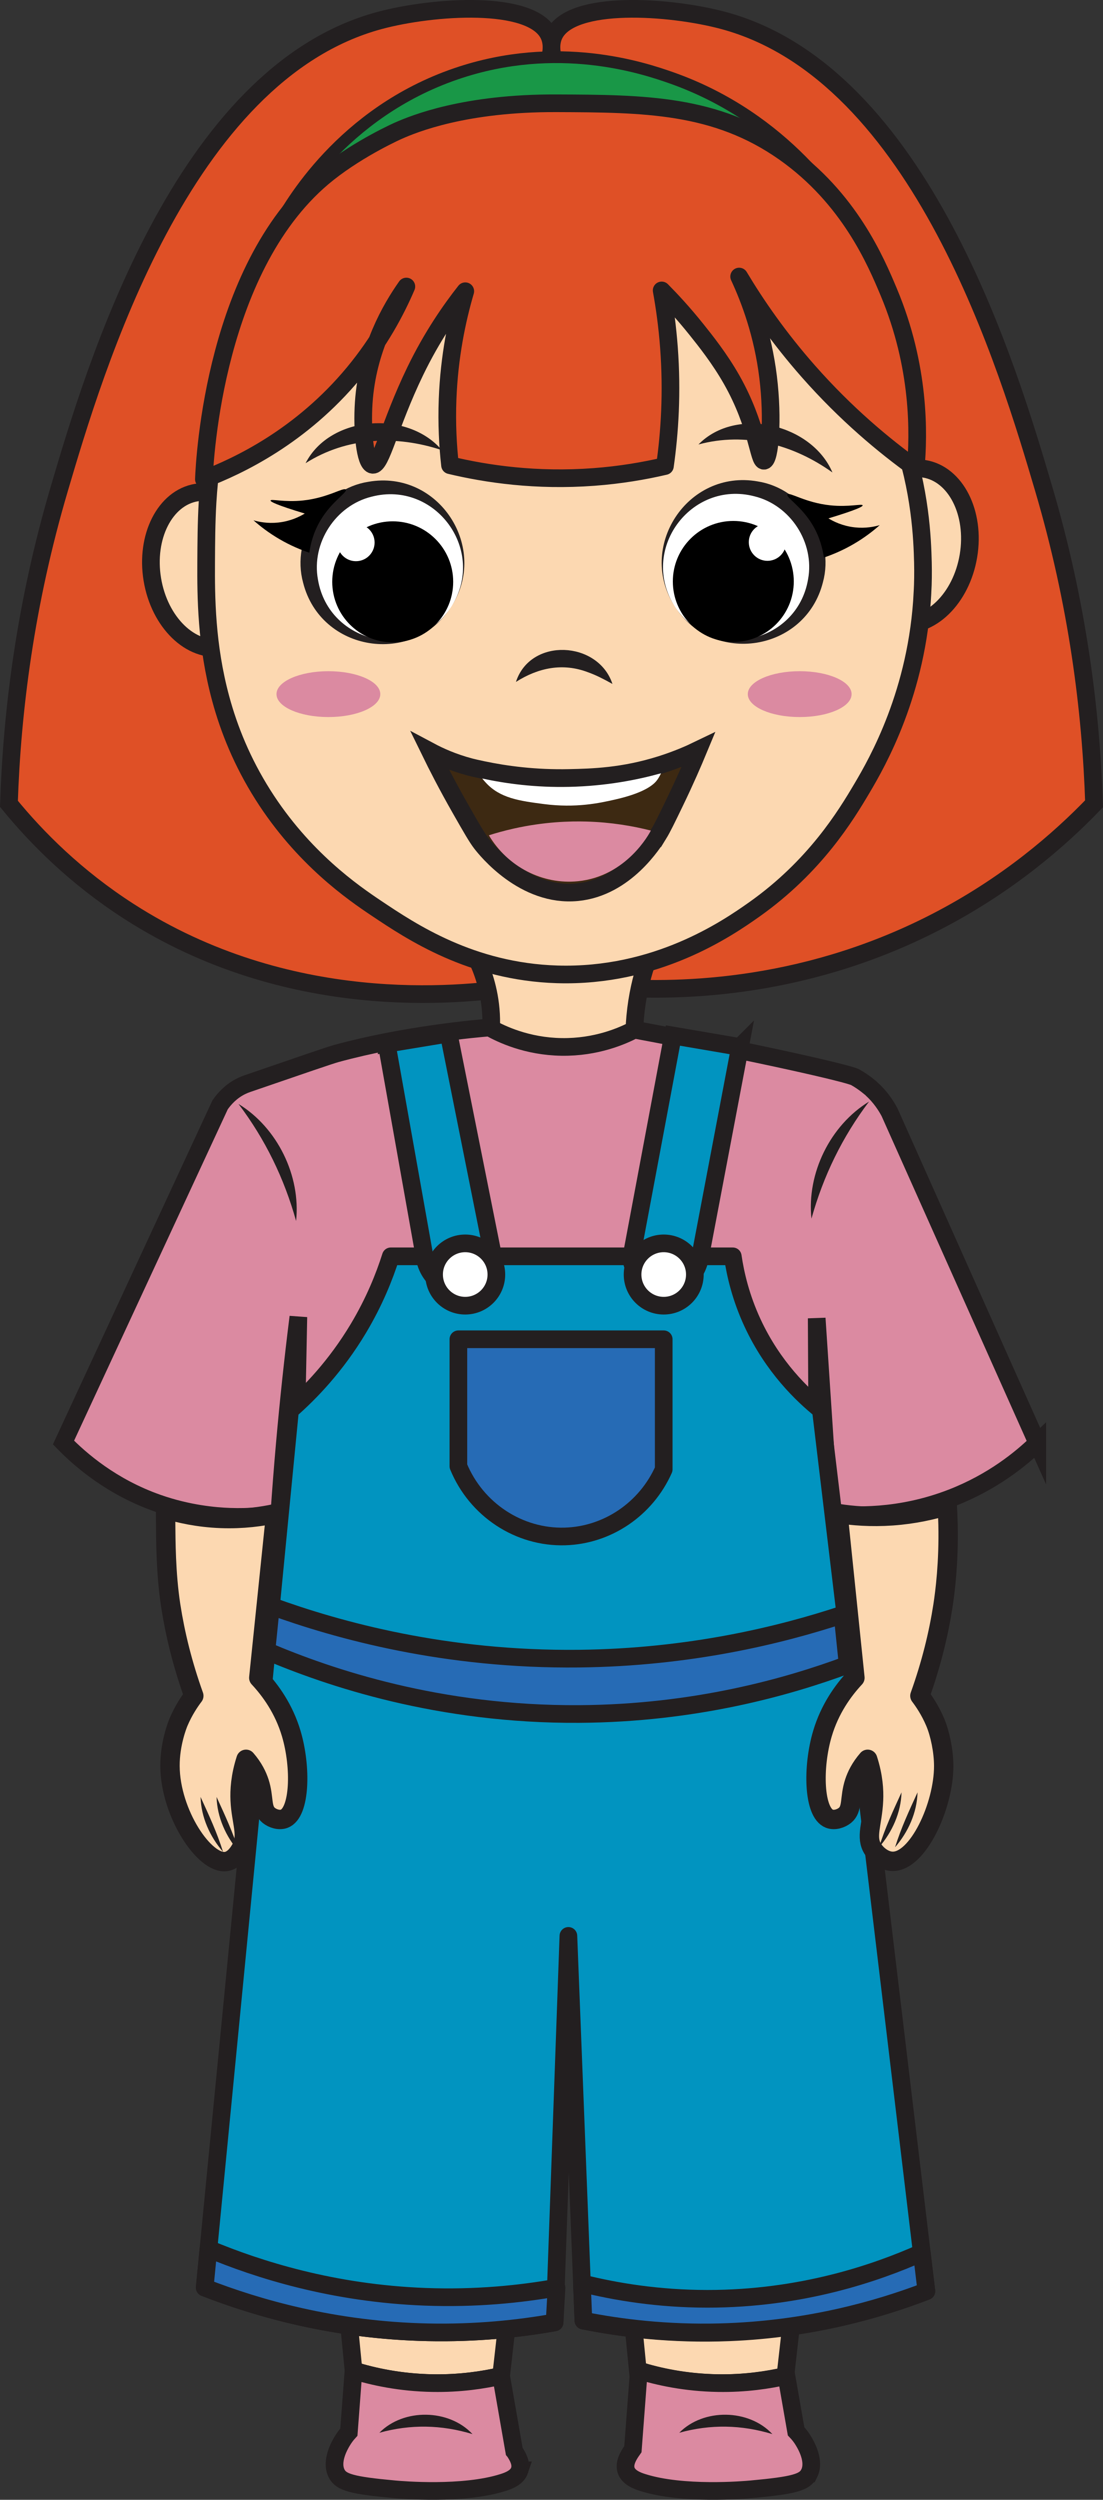 <?xml version="1.0" encoding="UTF-8"?>
<svg id="Layer_1" data-name="Layer 1" xmlns="http://www.w3.org/2000/svg" viewBox="0 0 187.372 424.399">
  <rect x="0" y="0" width="187.372" height="424.399" fill="#333333" stroke="none"/>
  <defs>
    <style>
      .cls-1, .cls-2 {
        fill: #fff;
      }

      .cls-1, .cls-3, .cls-4, .cls-5, .cls-6, .cls-7, .cls-8, .cls-9, .cls-10, .cls-11, .cls-12, .cls-13 {
        stroke: #231f20;
      }

      .cls-1, .cls-3, .cls-4, .cls-5, .cls-6, .cls-8, .cls-9, .cls-10 {
        stroke-miterlimit: 10;
      }

      .cls-1, .cls-3, .cls-5, .cls-6, .cls-7, .cls-8, .cls-9, .cls-10, .cls-11, .cls-13 {
        stroke-width: 3px;
      }

      .cls-3, .cls-8, .cls-14 {
        fill: #db8aa1;
      }

      .cls-4 {
        fill: #199747;
        stroke-width: 2px;
      }

      .cls-5, .cls-12 {
        fill: #fcd8b1;
      }

      .cls-6, .cls-11 {
        fill: #0194c0;
      }

      .cls-7 {
        fill: #266bb5;
      }

      .cls-7, .cls-8, .cls-11, .cls-12, .cls-13 {
        stroke-linecap: round;
      }

      .cls-7, .cls-11, .cls-12, .cls-13 {
        stroke-linejoin: round;
      }

      .cls-9, .cls-13 {
        fill: #df5026;
      }

      .cls-10 {
        fill: #3d2912;
      }

      .cls-12 {
        stroke-width: 3.291px;
      }

      .cls-15 {
        fill: #231f20;
      }
    </style>
  </defs>
  <path class="cls-9" d="m92.32,12.645c.372-.729,2.197-4.045.917-6.726-2.894-6.062-19.742-4.861-28.739-2.446C30.891,12.497,16.013,62.871,10.078,82.964c-5.74,19.433-8.044,37.619-8.56,53.503,4.745,5.81,11.382,12.48,20.401,18.275,26.968,17.325,55.839,14.358,65.914,12.832-2.324-103.443-.017-146.104,4.488-154.929Z"/>
  <path class="cls-9" d="m95.049,12.645c-.376-.737-2.196-4.048-.917-6.726,2.894-6.062,19.742-4.861,28.739-2.446,33.607,9.024,48.486,59.397,54.42,79.49,5.74,19.433,8.044,37.619,8.561,53.503-5.888,6.118-14.729,13.825-26.965,20.109-23.212,11.922-45.153,11.798-55.768,10.998-.323-103.364-3.56-146.094-8.07-154.929Z"/>
  <path class="cls-5" d="m81.311,163.417c.986,2.264,2.19,5.881,2.14,10.395-.022,1.986-.282,3.739-.611,5.197,3.29,1.013,7.895,2.049,13.452,2.14,4.646.076,8.605-.531,11.618-1.223-.189-2.067-.255-4.549,0-7.338.324-3.539,1.072-6.537,1.834-8.866-9.478-.102-18.955-.204-28.433-.306Z"/>
  <path class="cls-4" d="m47.119,38.622c2.019-3.78,10.942-19.457,30.362-26.099,17.225-5.891,31.875-.968,36.589.694,19.429,6.852,28.947,21.867,31.533,26.285-6.849-4.548-23.463-14.246-46.79-15.054-26.062-.903-44.885,9.832-51.694,14.174Z"/>
  <ellipse class="cls-5" cx="154.845" cy="92.752" rx="13.336" ry="9.805" transform="translate(38 230.327) rotate(-80.58)"/>
  <ellipse class="cls-5" cx="35.553" cy="96.782" rx="9.805" ry="13.336" transform="translate(-15.361 7.124) rotate(-9.42)"/>
  <path class="cls-5" d="m156.71,100.561c-.82,16.94-7.71,28.92-10.25,33.21-2.78,4.7-8.01,13.33-18.34,20.64-4.6,3.25-16.63,11.52-33.48,11.01-14.6-.45-24.75-7.24-30.73-11.24-3.85-2.58-12.41-8.43-19.26-19.26-3.5-5.54-5.74-11.07-7.16-16.32-2.46-9.08-2.5-17.28-2.47-23.12.02-3.24.03-6.68.24-10.24.57-9.41,2.5-19.68,9.39-29.43,16.48-23.31,46.93-23.38,49.98-23.34,2.62.03,31.43.89,49.54,24.72,4.21,5.55,7.01,11.23,8.86,16.53,3.35,9.54,3.65,17.81,3.75,21.76.04,1.74.02,3.44-.07,5.08Z"/>
  <path class="cls-15" d="m87.645,115.774c2.467-7.609,13.986-6.982,16.395.344-1.486-.832-2.82-1.519-4.185-1.997-4.234-1.606-8.38-.782-12.21,1.653h0Z"/>
  <g>
    <circle class="cls-2" cx="65.602" cy="95.911" r="13.142"/>
    <path class="cls-15" d="m76.631,103.059c-6.48,10.056-22.166,7.64-25.14-4.135-2.071-7.564,3.343-15.934,11.097-17.13,11.967-2.103,20.578,11.246,14.042,21.265h0Zm0,0c6.139-9.537-2.657-21.553-13.502-18.735-6.123,1.497-10.254,7.859-9.119,14.062,1.852,11.06,16.425,14.172,22.622,4.672h0Z"/>
  </g>
  <circle cx="66.712" cy="98.78" r="10.273"/>
  <path class="cls-10" d="m111.865,141.639c-.797,1.29-5.579,9.034-13.8,9.833-9.018.876-15.494-7.254-16.31-8.311-.766-.992-1.684-2.602-3.521-5.821-2.304-4.039-4.036-7.448-5.175-9.779,1.531.815,3.851,1.891,6.847,2.677.363.095,1.046.254,2.009.457,4.01.849,9.02,1.512,14.78,1.385,3.966-.087,9.187-.227,15.6-2.253,2.671-.844,4.824-1.785,6.331-2.513-.866,2.085-2.18,5.133-3.933,8.765-1.449,3-2.173,4.501-2.827,5.561Z"/>
  <path class="cls-14" d="m110.565,141.009c-.267.522-4.134,7.764-12.382,8.599-6.022.61-11.946-2.442-15.134-7.796,1.038-.331,2.488-.754,4.242-1.146,5.179-1.158,9.55-1.265,12.304-1.189,4.262.118,7.97.768,10.97,1.533Z"/>
  <path d="m52.543,93.836c-1.439-.485-3.183-1.206-5.051-2.293-1.84-1.071-3.31-2.212-4.433-3.21.887.261,2.374.576,4.204.382,2.122-.225,3.683-1.025,4.51-1.529-4.824-1.461-5.857-2.004-5.809-2.217.069-.307,2.328.336,5.51,0,4.282-.452,6.955-2.331,7.261-1.834.296.481-2.369,1.975-4.287,5.197-1.227,2.061-1.7,4.076-1.905,5.503Z"/>
  <path class="cls-2" d="m112.295,131.28c-.19.4-.4.78-.63,1.1-.38.53-1.62,2.1-7.18,3.36-2.67.61-6.66,1.47-12.08.77-4.11-.54-7.47-.97-9.92-3.68-.15-.17-.35-.39-.57-.66,4.01.87,9.02,1.55,14.78,1.42,6.25-.14,11.55-1.18,15.6-2.31Z"/>
  <g>
    <circle class="cls-2" cx="125.68" cy="95.847" r="13.142"/>
    <path class="cls-15" d="m114.652,102.995c6.197,9.5,20.771,6.386,22.622-4.673,1.135-6.203-2.996-12.566-9.119-14.062-10.848-2.817-19.641,9.198-13.502,18.735h0Zm0,0c-6.535-10.021,2.074-23.369,14.043-21.265,7.753,1.197,13.17,9.566,11.097,17.131-2.973,11.774-18.661,14.191-25.14,4.135h0Z"/>
  </g>
  <circle class="cls-2" cx="60.466" cy="92.109" r="3.169"/>
  <circle cx="124.571" cy="98.717" r="10.273"/>
  <ellipse class="cls-14" cx="55.786" cy="117.845" rx="8.817" ry="3.893"/>
  <ellipse class="cls-14" cx="135.848" cy="117.845" rx="8.817" ry="3.893"/>
  <path class="cls-13" d="m94.53,17.533c-15.576-.068-24.227,3.497-26.876,4.665-0.0 0-6.433,2.838-11.924,7.185-19.305,15.283-20.97,48.713-21.095,51.975h0c5.872-2.237,16.513-7.259,25.452-18.038,4.366-5.264,7.151-10.484,8.943-14.675-2.654,3.763-6.633,10.597-7.244,19.731-.308,4.607.203,10.359,1.511,10.536,1.464.199,2.792-6.699,7.233-15.881,2.864-5.922,6.049-10.464,8.509-13.587-1.421,4.834-2.728,11.05-3.006,18.337-.158,4.139.044,7.903.415,11.202,6.23,1.49,14.627,2.727,24.454,1.992,4.475-.334,8.515-1.023,12.051-1.849.806-5.656,1.255-12.463.685-20.115-.259-3.484-.699-6.727-1.24-9.703,1.598,1.613,3.672,3.836,5.912,6.635,1.509,1.886,3.929,4.909,5.98,8.523,4.443,7.827,4.565,13.856,5.503,13.758,1.001-.105,1.57-7.048.688-14.217-.902-7.33-3.107-13.157-4.92-17.056,2.899,4.843,6.744,10.414,11.799,16.139,6.371,7.216,12.803,12.569,18.191,16.433h0c.526-5.844.754-17.25-4.586-29.962-2.163-5.15-6.689-15.922-17.733-23.694-11.675-8.216-23.799-8.269-38.703-8.334Z"/>
  <path class="cls-5" d="m58.528,386.859c.51,5.197,1.019,10.395,1.529,15.592,3.29,1.013,7.895,2.049,13.452,2.14,4.646.076,8.605-.531,11.618-1.223.611-5.401,1.223-10.803,1.834-16.204-9.478-.102-18.955-.204-28.433-.306Z"/>
  <path class="cls-5" d="m106.819,386.859c.51,5.197,1.019,10.395,1.529,15.592,3.29,1.013,7.895,2.049,13.452,2.14,4.646.076,8.605-.531,11.618-1.223.611-5.401,1.223-10.803,1.834-16.204-9.478-.102-18.955-.204-28.433-.306Z"/>
  <circle class="cls-2" cx="130.371" cy="92.046" r="3.169"/>
  <path class="cls-8" d="m176.208,244.988c-2.725,2.635-7.528,6.601-14.541,9.319-8.883,3.443-16.725,3.106-20.739,2.651-.73-11.049-1.46-22.098-2.191-33.148.12,23.379.24,46.758.361,70.138H49.297c.463-23.456.926-46.911,1.388-70.367-.878,6.995-1.655,14.2-2.309,21.607-.351,3.977-.656,7.901-.92,11.77-2.155.362-5.026.672-8.402.551-2.54-.09-7.066-.485-12.216-2.285-7.867-2.75-13.184-7.379-16.051-10.318,8.866-19.108,17.733-38.217,26.599-57.325.699-1.012,1.863-2.341,3.669-3.21.324-.156.643-.285.95-.39,9.395-3.23,14.094-4.839,15.092-5.112,11.645-3.188,23.903-4.249,26.043-4.426,2.014,1.127,6.362,3.208,12.259,3.298,5.91.09,10.328-1.865,12.374-2.933,21.123,3.948,36.376,7.452,37.498,8.073,1.539.851,2.751,1.949,2.752,1.949,1.578,1.429,2.535,2.951,3.096,4.013,8.363,18.715,16.726,37.431,25.089,56.146Z"/>
  <path class="cls-11" d="m66.39,213.291h58.09c.442,3.037,1.363,7.007,3.362,11.312,3.487,7.508,8.499,12.254,11.599,14.75,5.976,49.876,11.953,99.752,17.929,149.628-7.778,3.013-19.277,6.412-33.489,6.983-9.784.393-18.219-.659-24.778-1.986-.849-21.771-1.698-43.542-2.547-65.313-.781,21.873-1.563,43.746-2.344,65.619-6.085,1.084-13.353,1.854-21.541,1.68-15.986-.338-29.012-4.133-37.899-7.595,4.833-49.646,9.665-99.293,14.498-148.939,3.382-2.962,7.784-7.499,11.618-13.911,2.7-4.515,4.404-8.765,5.503-12.229Z"/>
  <path class="cls-12" d="m28.142,258.863c.029,2.387.009,8.208.858,13.717.747,4.85,2.005,9.967,3.924,15.327-.689.909-1.741,2.439-2.6,4.468-.172.407-1.468,3.638-1.447,7.456.044,8.016,5.898,16.778,9.565,16.204,1.342-.21,2.182-1.639,2.432-2.064,1.371-2.332.093-4.562-.076-8.331-.075-1.662.048-4.036.994-6.955,1.247,1.435,1.895,2.797,2.255,3.898.874,2.68.264,4.517,1.605,5.618.647.531,1.765.906,2.637.573,2.689-1.027,2.881-8.745,1.19-14.446-1.246-4.202-3.521-7.336-5.518-9.478.96-9.298,1.919-18.595,2.879-27.893-2.355.519-5.549.98-9.328.835-3.848-.148-7.047-.876-9.377-1.591-.005.638-.007,1.557.007,2.661Z"/>
  <path class="cls-12" d="m161.048,258.863c.138,6.386-.5,11.389-.858,13.717-.747,4.85-2.005,9.967-3.924,15.327.689.909,1.741,2.439,2.6,4.468.825,1.947,1.445,4.917,1.447,7.456.004,6.759-4.39,16.282-8.711,16.175-1.412-.035-2.669-1.095-3.286-2.035-1.369-2.086-.105-4.288.076-8.331.075-1.662-.048-4.036-.994-6.955-1.247,1.435-1.895,2.797-2.255,3.898-.874,2.68-.264,4.517-1.605,5.618-.647.531-1.765.906-2.637.573-2.689-1.027-2.881-8.745-1.19-14.446,1.246-4.202,3.521-7.336,5.518-9.478-.96-9.298-1.919-18.595-2.879-27.893,2.436.38,5.584.647,9.229.39,3.763-.265,6.929-1.01,9.331-1.758.051.817.108,1.939.137,3.273Z"/>
  <path class="cls-6" d="m65.684,177.209c3.509-.579,7.017-1.157,10.526-1.736,2.543,12.716,5.087,25.432,7.63,38.147-.382,2.631-2.26,4.719-4.586,5.197-2.949.607-6.218-1.455-7.032-4.892-2.179-12.239-4.359-24.478-6.538-36.718Z"/>
  <path class="cls-15" d="m118.65,75.462c6.416-6.556,19.255-3.489,22.762,4.754-6.646-4.758-14.755-6.923-22.762-4.754h0Z"/>
  <path class="cls-15" d="m51.908,78.641c4.179-8.166,17.35-9.05,23.147-2.22-7.759-2.569-16.145-2.229-23.147,2.22h0Z"/>
  <path class="cls-6" d="m125.703,177.753c-3.798-.649-7.595-1.298-11.393-1.947-2.365,12.605-4.73,25.21-7.095,37.815.382,2.631,2.26,4.719,4.586,5.197,2.949.607,6.218-1.455,7.032-4.892,2.29-12.058,4.58-24.116,6.871-36.174Z"/>
  <path class="cls-7" d="m77.868,227.372h34.881v22.087c-2.992,6.733-9.534,11.178-16.766,11.391-7.818.23-15.077-4.528-18.115-11.924v-21.554Z"/>
  <path class="cls-3" d="m88.264,419.4c-.41,1.23-1.89,1.78-2.82,2.07-6.8,2.16-17.23,1.26-18.42,1.15-7.27-.67-9.09-1.18-9.85-2.7-1.03-2.07.52-4.74.91-5.4.34-.58.73-1.12,1.18-1.61.26-3.48.53-6.97.79-10.46,3.29,1.02,7.9,2.05,13.45,2.14,4.65.08,8.61-.53,11.62-1.22.74,4.26,1.49,8.52,2.23,12.78.06.07.1.14.15.21.38.6,1.16,1.85.76,3.04Z"/>
  <path class="cls-3" d="m137.464,419.92c-.76,1.52-2.58,2.03-9.85,2.7-1.19.11-11.62,1.01-18.42-1.15-.93-.29-2.41-.84-2.83-2.07-.39-1.19.39-2.44.77-3.04.12-.19.25-.38.38-.56.34-4.45.67-8.89,1.01-13.35,3.29,1.02,7.9,2.05,13.46,2.14,4.64.08,8.6-.53,11.61-1.22.55,3.13,1.1,6.27,1.64,9.4.51.53.95,1.11,1.32,1.75.39.66,1.94,3.33.91,5.4Z"/>
  <circle class="cls-1" cx="79.03" cy="216.382" r="5.29"/>
  <circle class="cls-1" cx="112.748" cy="216.382" r="5.29"/>
  <path d="m139.96,94.657c1.439-.485,3.183-1.206,5.051-2.293,1.84-1.071,3.31-2.212,4.433-3.21-.887.261-2.374.576-4.204.382-2.122-.225-3.683-1.025-4.51-1.529,4.824-1.461,5.857-2.004,5.809-2.217-.069-.307-2.328.336-5.51,0-4.282-.452-6.955-2.331-7.261-1.834-.296.481,2.369,1.975,4.287,5.197,1.227,2.061,1.7,4.076,1.905,5.503Z"/>
  <path class="cls-15" d="m36.788,305.071c1.439,3.136,2.789,6.031,3.822,9.325-2.237-2.584-3.726-5.873-3.822-9.325h0Z"/>
  <path class="cls-15" d="m34.068,305.071c1.439,3.136,2.789,6.031,3.822,9.325-2.237-2.584-3.726-5.873-3.822-9.325h0Z"/>
  <path class="cls-15" d="m153.148,304.294c-.096,3.452-1.585,6.741-3.822,9.325,1.033-3.293,2.383-6.189,3.822-9.325h0Z"/>
  <path class="cls-15" d="m155.868,304.294c-.096,3.452-1.585,6.741-3.822,9.325,1.033-3.293,2.383-6.189,3.822-9.325h0Z"/>
  <g>
    <path class="cls-14" d="m40.514,187.421c1.75,1.602,4.021,4.052,5.962,7.49,2.797,4.955,3.578,9.607,3.822,12.382"/>
    <path class="cls-15" d="m40.514,187.421c6.598,4.029,10.602,12.189,9.784,19.873-2.028-7.263-5.235-13.853-9.784-19.873h0Z"/>
  </g>
  <g>
    <path class="cls-14" d="m147.629,187.02c-1.75,1.602-4.021,4.052-5.962,7.49-2.797,4.955-3.578,9.607-3.822,12.382"/>
    <path class="cls-15" d="m147.629,187.02c-4.548,6.019-7.755,12.61-9.783,19.873-.819-7.684,3.185-15.844,9.783-19.873h0Z"/>
  </g>
  <path class="cls-15" d="m64.444,413.02c4.113-4.181,11.829-4.062,15.822.229-5.268-1.596-10.512-1.7-15.822-.229h0Z"/>
  <path class="cls-15" d="m115.389,413.02c4.113-4.181,11.829-4.062,15.822.229-5.268-1.596-10.512-1.7-15.822-.229h0Z"/>
  <path class="cls-7" d="m46.035,272.65c11.46,4.168,29.655,9.199,52.345,8.943,18.786-.212,34.167-3.974,44.742-7.465.292,2.834.585,5.668.877,8.502-10.123,3.762-25.923,8.246-45.62,8.364-23.802.143-42.415-6.155-53.119-10.717.258-2.542.516-5.085.774-7.627Z"/>
  <path class="cls-7" d="m35.412,381.785c8.452,3.526,21.114,7.56,36.828,8.152,8.57.323,16.116-.451,22.299-1.548-.109,1.965-.219,3.93-.328,5.895-6.085,1.084-13.353,1.854-21.541,1.68-15.986-.338-29.012-4.133-37.899-7.595.214-2.195.427-4.39.641-6.585Z"/>
  <path class="cls-7" d="m156.587,382.447c-7.715,3.438-20.401,7.835-36.409,7.832-8.378-.002-15.609-1.208-21.322-2.634.082,2.111.165,4.222.247,6.333,6.317,1.251,14.174,2.21,23.182,1.978,14.846-.383,26.906-3.853,35.085-6.975-.261-2.178-.522-4.356-.783-6.534Z"/>
</svg>